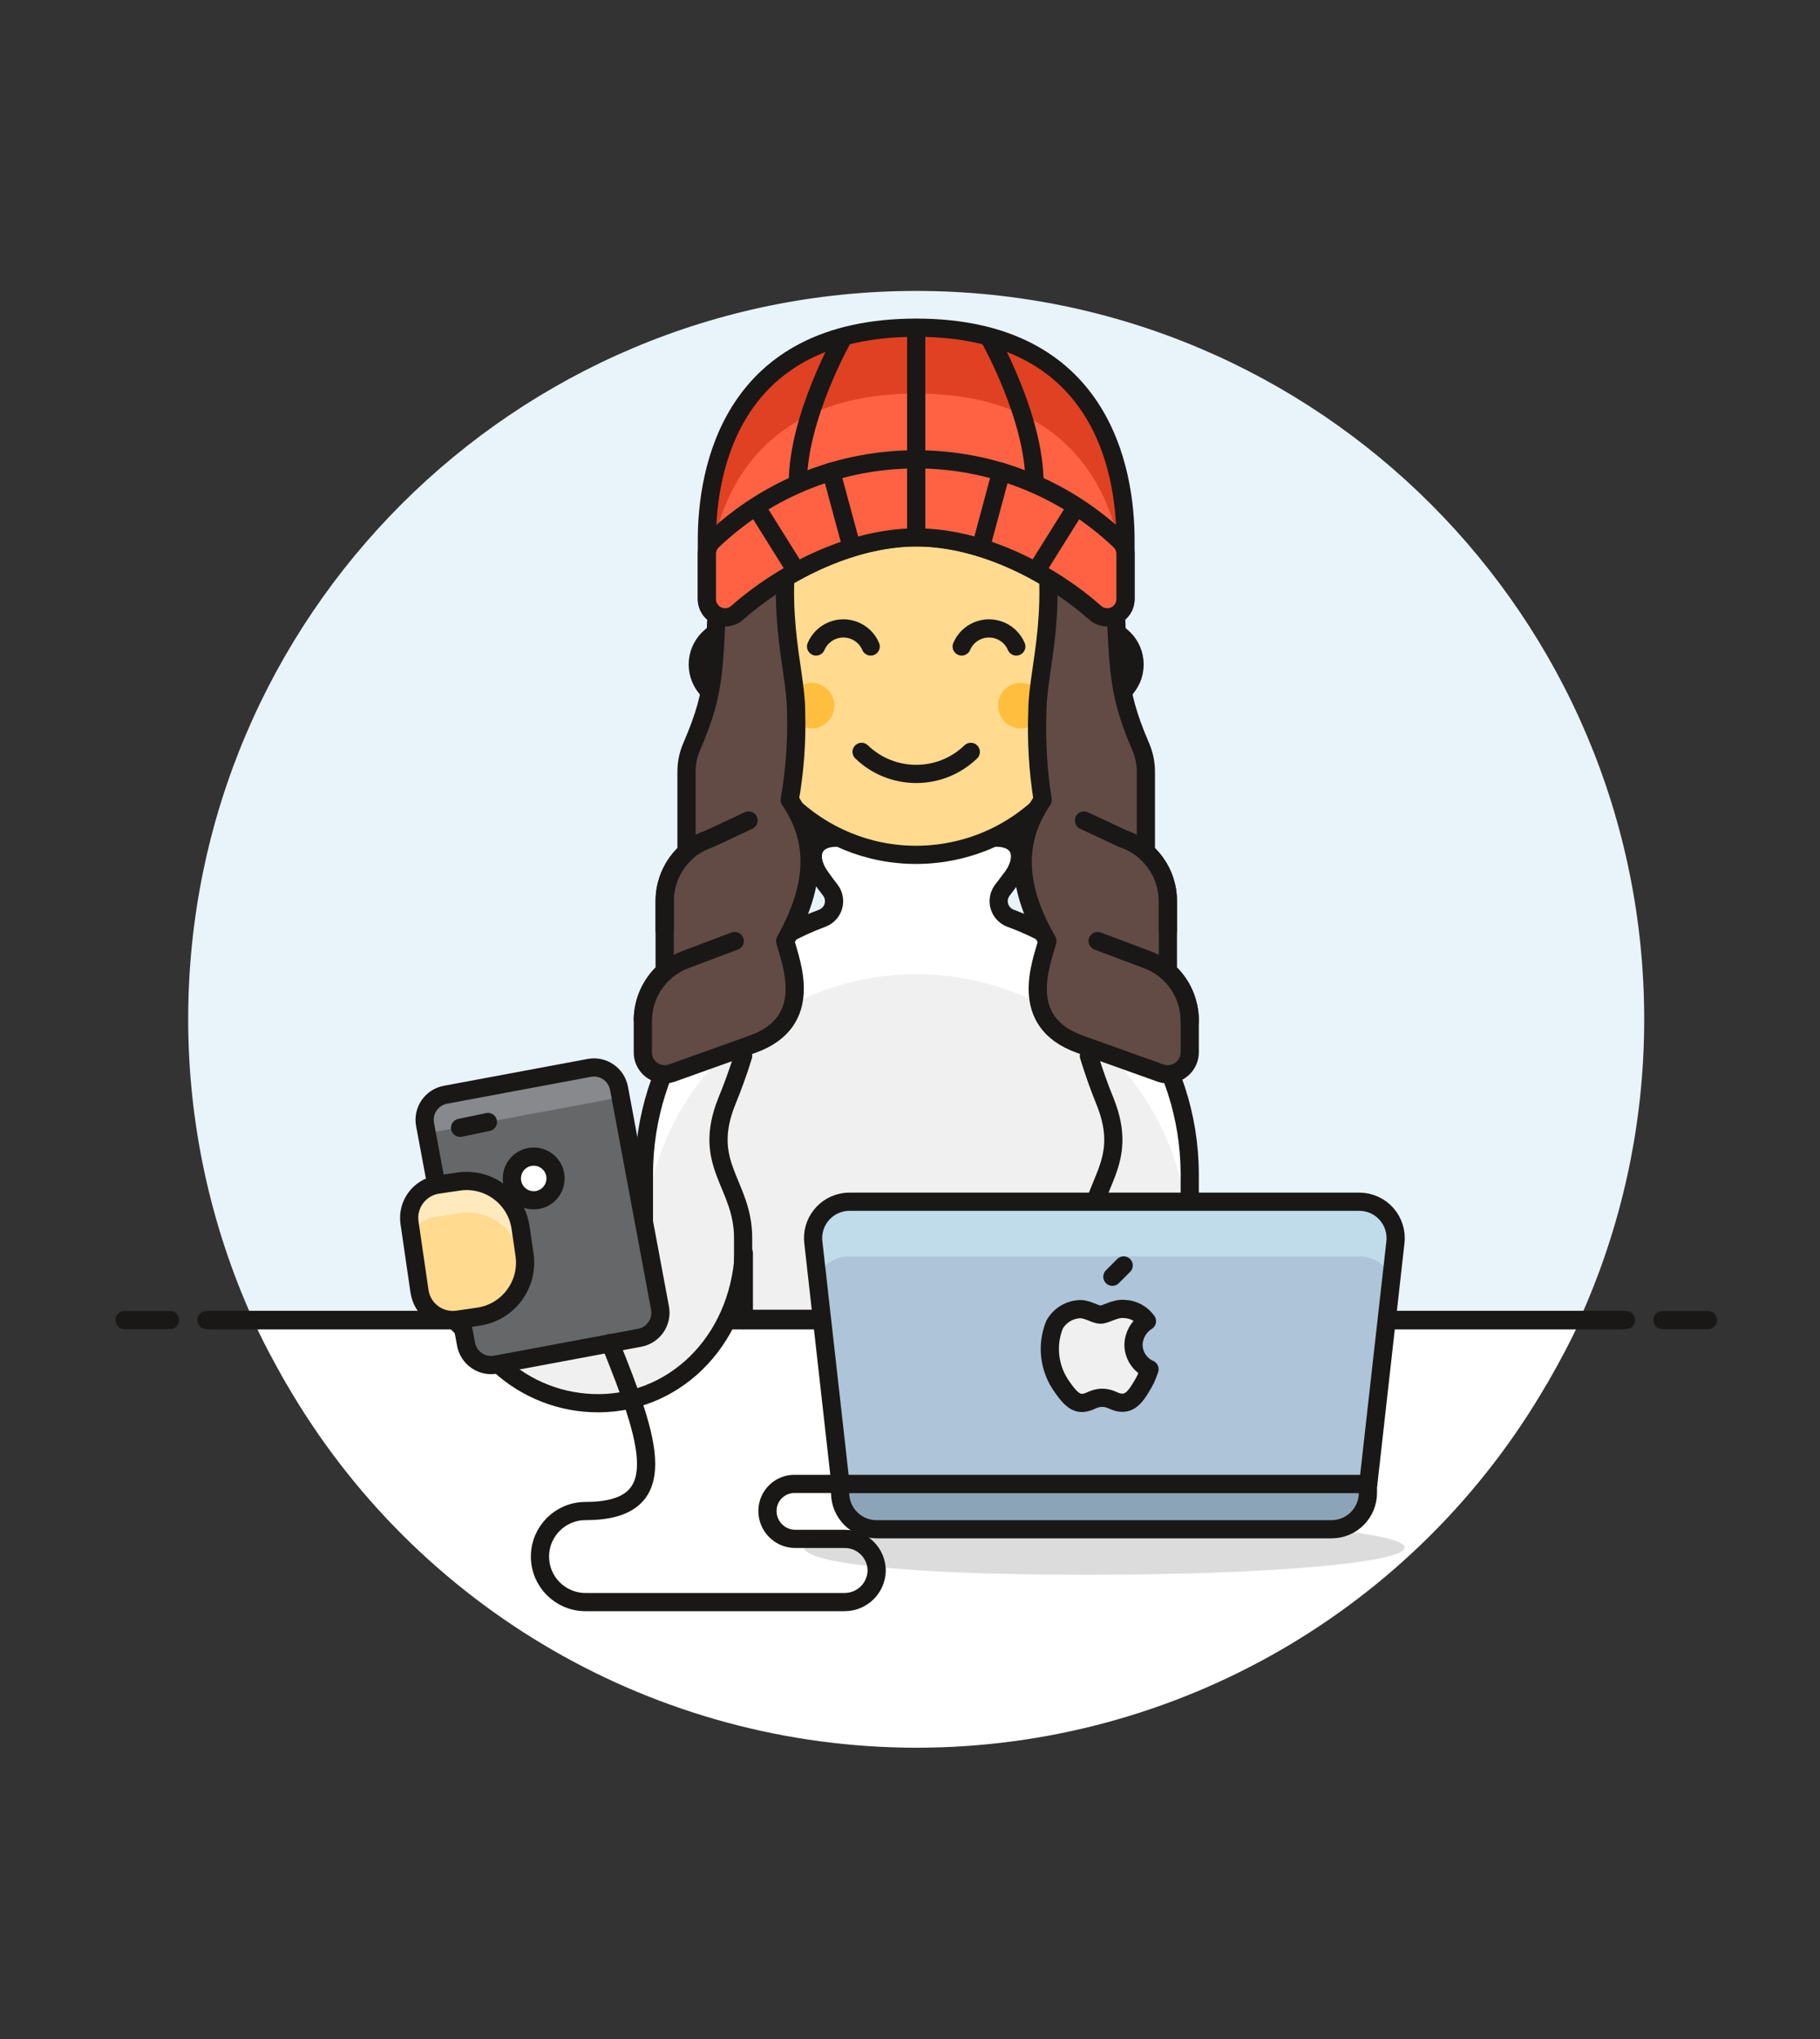 <svg xmlns="http://www.w3.org/2000/svg" xmlns:xlink="http://www.w3.org/1999/xlink" version="1.1" viewBox="0 0 100 112"><rect x="0" y="0" width="100" height="112" fill="#333333" stroke="none"/><defs><path id="path-7" d="M3,1.214l1.5721e-08,3.69681e-08c-0.352,-0.828 -1.309,-1.214 -2.138,-0.862c-0.388,0.165 -0.697,0.474 -0.862,0.862"/><path id="path-5" d="M1.85,7.24234e-08h1.15h-1.31134e-07c1.657,-7.24234e-08 3,1.343 3,3v1.5v0c0,1.657 -1.343,3 -3,3h-1.15h-8.08661e-08c-1.022,-4.46611e-08 -1.85,-0.828 -1.85,-1.85v-3.8l7.10543e-15,-6.7342e-08c1.54276e-07,-1.022 0.828,-1.85 1.85,-1.85Z"/><path id="path-4" d="M30.623,15.501h-29l-1.49,-13.26l-5.8917e-09,-4.8732e-08c-0.133,-1.097 0.649,-2.093 1.745,-2.226c0.084,-0.01 0.169,-0.015 0.255,-0.014h28l-6.82949e-08,-1.25993e-10c0.569,0.001 1.111,0.245 1.49,0.67l7.42596e-08,8.36062e-08c0.381,0.429 0.559,1.001 0.49,1.57Z"/><path id="path-8" d="M11.5,0c-10.17,0 -11.5,7.82 -11.5,11.66v3.25l-1.63919e-08,-1.46221e-06c0.006,0.552 0.459,0.995 1.011,0.989c0.239,-0.003 0.469,-0.091 0.649,-0.249c2.35,-2.08 6.13,-4.13 9.84,-4.14c3.71,-0.01 7.49,2.06 9.84,4.14l2.99626e-08,2.63271e-08c0.415,0.365 1.047,0.324 1.411,-0.091c0.158,-0.18 0.246,-0.41 0.249,-0.649v-3.24c1.09805e-06,-3.84 -1.32,-11.67 -11.5,-11.67Z"/><path id="path-1" d="M0,0h2.5"/><path id="path-2" d="M31.34,4.43l-1.28804e-09,-4.68987e-10c-0.519,-0.189 -0.786,-0.763 -0.598,-1.282c0.035,-0.096 0.085,-0.187 0.148,-0.268l0.53,-0.7c0.74,-1 0.6,-2.18 -0.9,-2.18h-8.71c-1.5,0 -1.65,1.17 -0.9,2.18c0.16,0.23 0.34,0.47 0.52,0.7l2.24601e-08,2.91496e-08c0.337,0.437 0.256,1.065 -0.182,1.402c-0.081,0.063 -0.172,0.112 -0.268,0.148l1.28877e-06,-4.77352e-07c-5.886,2.18 -9.792,7.794 -9.79,14.07v4.49l9.5463e-08,-1.00961e-06c-0.135,1.43 -1.344,2.517 -2.78,2.5l-1.02312e-07,-2.06029e-10c-0.757,-0.002 -1.473,-0.343 -1.95,-0.93l-2.41,-2.94l0.39,2.62l3.9208e-09,4.53654e-08c0.042,0.49 -0.304,0.928 -0.79,1c-0.41,0.06 -3.27,0.52 -3.65,0.48l3,3l-2.74993e-07,-2.75352e-07c1.42,1.422 3.323,2.257 5.33,2.34c4.4,0.19 8.07,-3.29 8.35,-8.23v3.6h24.5v-8l4.03678e-08,7.15486e-06c-0.035,-6.263 -3.959,-11.845 -9.84,-14Z"/><path id="path-3" d="M1.4,15.08c-0.773,0 -1.4,-0.627 -1.4,-1.4v-12.28c0,-0.773 0.627,-1.4 1.4,-1.4h8.04c0.773,0 1.4,0.627 1.4,1.4v12.28c0,0.773 -0.627,1.4 -1.4,1.4Z"/><path id="path-6" d="M2.256,0.488c0.488,0.488 0.488,1.28 0,1.768c-0.488,0.488 -1.28,0.488 -1.768,0c-0.488,-0.488 -0.488,-1.28 0,-1.768c0.488,-0.488 1.28,-0.488 1.768,0"/></defs><g fill="#FFF"><path d="M34.61,20l1.38183e-06,6.55689e-10c14.297,0.007 27.511,-7.618 34.66,-20h-69.27l-1.66043e-06,-2.87595e-06c7.14,12.367 20.331,19.989 34.61,20Z" transform="translate(15.73, 76)"/><path d="M0,0c0.54,1.2 1.17,2.36 1.82,3.5h69.27c0.66,-1.14 1.28,-2.3 1.83,-3.5Z" transform="translate(13.91, 72.51)"/><path fill="#E8F4FA" d="M80.003,40.029l-5.74494e-07,0.001c0.011,-22.091 -17.889,-40.009 -39.98,-40.02c-22.091,-0.011 -40.009,17.889 -40.02,39.98c-0.003,5.704 1.214,11.342 3.569,16.537h72.871l1.32545e-06,-2.92284e-06c2.35,-5.183 3.564,-10.808 3.56,-16.499Z" transform="translate(10.337, 15.971)"/><path fill="none" stroke="#191816" stroke-linecap="round" stroke-linejoin="round" stroke-width="1" d="M0,0h78" transform="translate(11.34, 72.51)"/><use fill="none" stroke="#191816" stroke-linecap="round" stroke-linejoin="round" stroke-width="1" transform="translate(6.84, 72.51)" xlink:href="#path-1"/><use fill="none" stroke="#191816" stroke-linecap="round" stroke-linejoin="round" stroke-width="1" transform="translate(91.34, 72.51)" xlink:href="#path-1"/><path fill="none" stroke="#191816" stroke-linejoin="round" stroke-width="1" d="M0,0h77.98" transform="translate(11.34, 72.51)"/><path fill="none" stroke="#191816" stroke-linecap="round" stroke-linejoin="round" stroke-width="1" d="M0,0h77" transform="translate(11.84, 72.51)"/></g><g fill="#F0F0F0"><use transform="translate(24.19, 46.01)" xlink:href="#path-2"/><path fill="#FFF" d="M14.952,7.5l-6.55671e-07,7.10543e-15c8.284,-3.62117e-07 15,6.716 15,15v-4l1.0107e-09,-0c0,-6.279 -3.911,-11.893 -9.8,-14.07l-1.28804e-09,-4.68987e-10c-0.519,-0.189 -0.786,-0.763 -0.598,-1.282c0.035,-0.096 0.085,-0.187 0.148,-0.268l0.53,-0.7c0.74,-1 0.6,-2.18 -0.9,-2.18h-8.71c-1.5,0 -1.65,1.17 -0.9,2.18c0.16,0.23 0.34,0.47 0.52,0.7l2.24601e-08,2.91496e-08c0.337,0.437 0.256,1.065 -0.182,1.402c-0.081,0.063 -0.172,0.112 -0.268,0.148l1.28877e-06,-4.77352e-07c-5.886,2.18 -9.792,7.794 -9.79,14.07v4l-1.39977e-11,-1.8355e-05c-1.24794e-06,-8.265 6.685,-14.972 14.95,-15Z" transform="translate(35.378, 46.01)"/><use fill="none" stroke="#191816" stroke-linecap="round" stroke-linejoin="round" stroke-width="1" transform="translate(24.19, 46.01)" xlink:href="#path-2"/><path fill="none" stroke="#191816" stroke-linecap="round" stroke-linejoin="round" stroke-width="1" d="M2.31,14.51v-4.51c0,-3 -2.31,-4 -0.89,-7.52c0.3,-0.73 0.64,-1.65 0.89,-2.48" transform="translate(38.52, 58)"/><path fill="none" stroke="#191816" stroke-linecap="round" stroke-linejoin="round" stroke-width="1" d="M0,14.51v-4.51c0,-3 2.3,-4 0.88,-7.52c-0.3,-0.73 -0.63,-1.65 -0.88,-2.48" transform="translate(59.83, 58)"/><g><g fill="#656769" transform="translate(-11.75, 6.6) rotate(-10.57)"><use transform="translate(24.39, 59.27)" xlink:href="#path-3"/></g></g><path fill="#87898C" d="M0.26,3.868l-1.3282e-07,9.29877e-08c0.168,-0.118 0.359,-0.199 0.56,-0.24l9.49,-1.77l-4.07733e-08,9.29309e-09c0.197,-0.045 0.403,-0.045 0.6,-1.85862e-08l-0.12,-0.6l1.99851e-08,1.11551e-07c-0.135,-0.756 -0.858,-1.258 -1.613,-1.123c-0.006,0.001 -0.011,0.002 -0.017,0.003l-7.9,1.47l-2.82576e-08,5.27294e-09c-0.759,0.142 -1.26,0.871 -1.12,1.63Z" transform="translate(23.21, 58.522)"/><g><g fill="none" stroke="#191816" stroke-linecap="round" stroke-linejoin="round" stroke-width="1" transform="translate(-11.75, 6.6) rotate(-10.57)"><use transform="translate(24.39, 59.27)" xlink:href="#path-3"/></g></g><path fill="#FFF" stroke="#191816" stroke-linecap="round" stroke-linejoin="round" stroke-width="1" d="M2.47,1.118l1.25843e-08,8.25624e-08c0.1,0.655 -0.35,1.267 -1.005,1.367c-0.655,0.1 -1.267,-0.35 -1.367,-1.005c-0.098,-0.642 0.333,-1.246 0.973,-1.362l-1.71092e-10,3.09583e-11c0.652,-0.118 1.276,0.315 1.395,0.967c0.002,0.011 0.004,0.022 0.005,0.033Z" transform="translate(28.04, 63.432)"/><path fill="none" stroke="#191816" stroke-linecap="round" stroke-linejoin="round" stroke-width="1" d="M0,0.32l1.53,-0.32" transform="translate(25.28, 61.63)"/><path fill="none" stroke="#191816" stroke-linecap="round" stroke-linejoin="round" stroke-width="1" d="M16.49,7.74h-2.47l2.75733e-09,7.46212e-11c-0.817,-0.022 -1.497,0.622 -1.52,1.439c-0,0.017 -0.001,0.034 -0.001,0.051v0l-3.4899e-10,3.24491e-05c-1.27003e-07,0.841 0.679,1.524 1.52,1.53h2.73h-7.64949e-08c0.966,-4.2247e-08 1.75,0.784 1.75,1.75v0l-2.36214e-09,1.03974e-07c-0.022,0.953 -0.797,1.715 -1.75,1.72h-14.25h-1.09278e-07c-1.381,-6.03528e-08 -2.5,-1.119 -2.5,-2.5c0,0 0,0 0,0v0l2.4869e-14,3.77489e-07c-2.08482e-07,-1.381 1.119,-2.5 2.5,-2.5c4.91,0 3.52,-3.85 1.36,-9.23" transform="translate(29.67, 73.77)"/><path fill="#191816" d="M33,1.5c0,0.83 -7.29,1.5 -17.5,1.5c-10.21,0 -15.5,-0.67 -15.5,-1.5c0,-0.83 5.28,-1.5 15.5,-1.5c10.22,0 17.5,0.68 17.5,1.5Z" opacity=".15" transform="translate(44.18, 83.5)"/><path fill="#8CA4B8" stroke="#191816" stroke-linejoin="round" stroke-width="1" d="M4.82823e-08,0.01h29v0.49v0c0,1.105 -0.895,2 -2,2h-25h-8.74228e-08c-1.105,-4.82823e-08 -2,-0.895 -2,-2c0,0 0,0 0,0v-0.5Z" transform="translate(46.16, 81.5)"/><use fill="#ADC4D9" transform="translate(44.557, 66.009)" xlink:href="#path-4"/><path fill="#C0DCEB" d="M0.245,4.198l-1.14338e-08,3.52981e-08c0.06,-0.184 0.151,-0.357 0.27,-0.51l-2.20586e-07,2.47737e-07c0.381,-0.428 0.927,-0.672 1.5,-0.67h28l-6.82949e-08,-1.25993e-10c0.569,0.001 1.111,0.245 1.49,0.67l-1.08836e-08,-1.43745e-08c0.118,0.155 0.212,0.327 0.28,0.51l0.21,-1.94l4.82846e-08,-3.96378e-07c0.069,-0.569 -0.109,-1.141 -0.49,-1.57l5.6061e-09,6.38167e-09c-0.377,-0.429 -0.919,-0.676 -1.49,-0.68h-28l-9.15984e-08,-6.62197e-10c-1.105,-0.008 -2.006,0.881 -2.014,1.985c-0.001,0.085 0.004,0.17 0.014,0.255Z" transform="translate(44.665, 65.992)"/><use fill="none" stroke="#191816" stroke-linejoin="round" stroke-width="1" transform="translate(44.557, 66.009)" xlink:href="#path-4"/><path stroke="#191816" stroke-linejoin="round" stroke-width="1" d="M4.799,2.02l-1.08387e-08,4.44653e-07c0.013,-0.53 0.291,-1.018 0.74,-1.3l5.31578e-10,7.45658e-10c-0.287,-0.403 -0.745,-0.651 -1.24,-0.67c-0.53,-0.05 -1,0.31 -1.31,0.31c-0.31,0 -0.68,-0.3 -1.12,-0.3l3.45055e-08,-1.05094e-09c-0.589,0.018 -1.125,0.345 -1.41,0.86l7.51909e-08,-1.87039e-07c-0.459,1.141 -0.296,2.438 0.43,3.43c0.29,0.41 0.63,0.87 1.08,0.86c0.45,-0.01 0.59,-0.28 1.11,-0.28c0.52,0 0.67,0.28 1.13,0.27c0.46,-0.01 0.75,-0.42 1,-0.84l-9.13407e-08,1.4005e-07c0.202,-0.31 0.36,-0.647 0.47,-1l-6.04028e-08,-2.67847e-08c-0.531,-0.235 -0.875,-0.759 -0.88,-1.34Z" transform="translate(57.481, 71.85)"/><path fill="none" stroke="#191816" stroke-linecap="round" stroke-linejoin="round" stroke-width="1" d="M0,0.62l0.62,-0.62" transform="translate(61.12, 69.51)"/><g><g fill="#FFDA8F" transform="translate(-9.62, 4.43) scale(1) rotate(-8.29)"><use transform="translate(22.74, 64.86)" xlink:href="#path-5"/></g></g><path fill="#FFE9BD" d="M0.285,3.167l5.70994e-08,-1.13528e-07c0.272,-0.541 0.791,-0.914 1.39,-1l1.27,-0.19l8.06776e-09,-1.1707e-09c1.64,-0.238 3.162,0.898 3.4,2.538c9.25461e-05,0.001 0,0.001 0,0.002l0.12,0.83l1.44574e-07,-7.39373e-07c0.07,-0.36 0.07,-0.73 -1.29368e-07,-1.09l-0.21,-1.48l1.35354e-07,9.37014e-07c-0.237,-1.64 -1.758,-2.777 -3.398,-2.54c-0.001,9.21349e-05 -0.001,0 -0.002,0l-1.14,0.17l-1.65583e-07,2.35435e-08c-1.012,0.144 -1.715,1.08 -1.571,2.092c0,0.003 0.001,0.005 0.001,0.008Z" transform="translate(22.305, 64.663)"/><g><g fill="none" stroke="#191816" stroke-width="1" transform="translate(-9.62, 4.43) scale(1) rotate(-8.29)"><use transform="translate(22.74, 64.86)" xlink:href="#path-5"/></g></g><path fill="#FFDA8F" stroke="#191816" stroke-linecap="round" stroke-linejoin="round" stroke-width="1" d="M22,12.51v-2.51v0c0,-5.523 -4.477,-10 -10,-10c-5.523,0 -10,4.477 -10,10v2.5h-8.74228e-08c-1.105,4.82823e-08 -2,0.895 -2,2c4.82823e-08,1.105 0.895,2 2,2h0.12l-2.53277e-07,-1.62014e-06c0.853,5.457 5.968,9.188 11.425,8.335c4.295,-0.671 7.664,-4.041 8.335,-8.335h0.12h-8.74228e-08c1.105,4.82823e-08 2,-0.895 2,-2c4.82823e-08,-1.105 -0.895,-2 -2,-2Z" transform="translate(38.34, 22)"/><use fill="#FFBE3D" transform="translate(43.218, 37.388)" xlink:href="#path-6"/><use fill="#FFBE3D" transform="translate(54.718, 37.388)" xlink:href="#path-6"/><path fill="none" stroke="#191816" stroke-linecap="round" stroke-linejoin="round" stroke-width="1" d="M6,1.80939e-07l-1.87479e-07,1.80939e-07c-1.674,1.615 -4.326,1.615 -6,-3.61877e-07" transform="translate(47.34, 41.3)"/><use fill="none" stroke="#191816" stroke-linecap="round" stroke-linejoin="round" stroke-width="1" transform="translate(44.84, 34.296)" xlink:href="#path-7"/><use fill="none" stroke="#191816" stroke-linecap="round" stroke-linejoin="round" stroke-width="1" transform="translate(52.84, 34.296)" xlink:href="#path-7"/><path fill="#614B44" stroke="#191816" stroke-linecap="round" stroke-linejoin="round" stroke-width="1" d="M1.205,25.73l-3.44483e-07,3.08079e-07c-0.755,0.675 -1.191,1.637 -1.2,2.65v1.8l7.96476e-09,-1.1061e-06c-0.005,0.663 0.529,1.204 1.191,1.209c0.139,0.001 0.277,-0.022 0.409,-0.069l4.42,-1.58c3.47,-1.24 2.12,-4.47 1.8,-5.67c1.52,-2.73 1.94,-5.28 0.25,-7.75l2.07313e-07,-1.17566e-06c0.285,-1.614 0.402,-3.252 0.35,-4.89c0,-2.4 -1.37,-5.82 0,-11.43l-4.21,2.38c-0.33,6.65 -0.08,7.66 -1.52,11l2.27731e-07,-5.21464e-07c-0.193,0.441 -0.292,0.918 -0.29,1.4v4.4l3.24839e-07,-2.91989e-07c-0.761,0.684 -1.197,1.657 -1.2,2.68Z" transform="translate(35.315, 27.62)"/><path fill="none" stroke="#191816" stroke-linecap="round" stroke-linejoin="round" stroke-width="1" d="M5.05,0l-2.66,1l1.04773e-07,-3.75841e-08c-1.404,0.504 -2.354,1.819 -2.39,3.31" transform="translate(35.32, 51.69)"/><path fill="none" stroke="#191816" stroke-linecap="round" stroke-linejoin="round" stroke-width="1" d="M4.615,0l-2.14,1l2.3666e-07,-7.82377e-08c-1.479,0.489 -2.475,1.873 -2.47,3.43v1.6" transform="translate(36.515, 45.07)"/><path fill="#614B44" stroke="#191816" stroke-linecap="round" stroke-linejoin="round" stroke-width="1" d="M8.57,25.73l1.09891e-07,9.8278e-08c0.755,0.675 1.191,1.637 1.2,2.65v1.8l1.93093e-08,-1.18873e-05c-0.001,0.668 -0.544,1.209 -1.212,1.208c-0.136,-0 -0.27,-0.023 -0.398,-0.068l-4.42,-1.58c-3.47,-1.24 -2.11,-4.47 -1.79,-5.67c-1.55,-2.69 -1.95,-5.28 -0.26,-7.75l-8.68207e-07,-5.44923e-06c-0.258,-1.616 -0.355,-3.254 -0.29,-4.89c0,-2.4 1.37,-5.82 0,-11.43l4.16,2.38c0.32,6.65 0.08,7.66 1.51,11l-5.94244e-08,-1.36071e-07c0.193,0.441 0.292,0.918 0.29,1.4v4.4l1.18993e-08,1.0537e-08c0.767,0.68 1.208,1.655 1.21,2.68Z" transform="translate(55.6, 27.62)"/><path fill="none" stroke="#191816" stroke-linecap="round" stroke-linejoin="round" stroke-width="1" d="M0,0l2.66,1l-3.74542e-08,-1.3242e-08c1.44,0.509 2.402,1.872 2.4,3.4" transform="translate(60.31, 51.69)"/><path fill="none" stroke="#191816" stroke-linecap="round" stroke-linejoin="round" stroke-width="1" d="M0,0l2.14,1l-5.36364e-08,-1.79701e-08c1.475,0.494 2.469,1.875 2.47,3.43v1.6" transform="translate(59.56, 45.07)"/><use fill="#FF6242" transform="translate(38.84, 18)" xlink:href="#path-8"/><path fill="#E04122" d="M11.5,0c-10.17,0 -11.5,7.82 -11.5,11.66v3.34c0.07,-3.92 1.56,-11.38 11.5,-11.38c9.94,0 11.44,7.44 11.5,11.38v-3.33c0,-3.84 -1.32,-11.67 -11.5,-11.67Z" transform="translate(38.84, 18)"/><use fill="none" stroke="#191816" stroke-linecap="round" stroke-linejoin="round" stroke-width="1" transform="translate(38.84, 18)" xlink:href="#path-8"/><path fill="#FF6242" stroke="#191816" stroke-linecap="round" stroke-linejoin="round" stroke-width="1" d="M11.504,5.786c3.72,0 7.49,2.06 9.84,4.14l2.99626e-08,2.63271e-08c0.415,0.365 1.047,0.324 1.411,-0.091c0.158,-0.18 0.246,-0.41 0.249,-0.649v-2.48l7.0698e-09,-4.5099e-07c0.004,-0.269 -0.1,-0.529 -0.29,-0.72l5.51158e-07,5.25807e-07c-6.275,-5.986 -16.145,-5.986 -22.42,-1.05161e-06l2.63221e-08,-2.65295e-08c-0.19,0.191 -0.294,0.451 -0.29,0.72v2.48l-1.63919e-08,-1.46221e-06c0.006,0.552 0.459,0.995 1.011,0.989c0.239,-0.003 0.469,-0.091 0.649,-0.249c2.35,-2.08 6.13,-4.13 9.84,-4.14Z" transform="translate(38.836, 23.734)"/><path fill="none" stroke="#191816" stroke-linecap="round" stroke-linejoin="round" stroke-width="1" d="M0,0v4.21" transform="translate(50.34, 25.22)"/><path fill="none" stroke="#191816" stroke-linecap="round" stroke-linejoin="round" stroke-width="1" d="M0,0l1.13,4.17" transform="translate(45.67, 25.91)"/><path fill="none" stroke="#191816" stroke-linejoin="round" stroke-width="1" d="M0,0l2.5,4" transform="translate(41.34, 27.51)"/><path fill="none" stroke="#191816" stroke-linecap="round" stroke-linejoin="round" stroke-width="1" d="M1.12,0l-1.12,4.17" transform="translate(53.89, 25.91)"/><path fill="none" stroke="#191816" stroke-linejoin="round" stroke-width="1" d="M2.5,0l-2.5,4" transform="translate(56.84, 27.51)"/><path fill="none" stroke="#191816" stroke-linecap="round" stroke-linejoin="round" stroke-width="1" d="M0,0v7.22" transform="translate(50.34, 18.01)"/><path fill="none" stroke="#191816" stroke-linecap="round" stroke-linejoin="round" stroke-width="1" d="M0,0c0,0 2.5,4.39 2.5,8" transform="translate(54.34, 18.52)"/><path fill="none" stroke="#191816" stroke-linecap="round" stroke-linejoin="round" stroke-width="1" d="M2.5,0c0,0 -2.5,4.39 -2.5,8" transform="translate(43.84, 18.52)"/></g></svg>